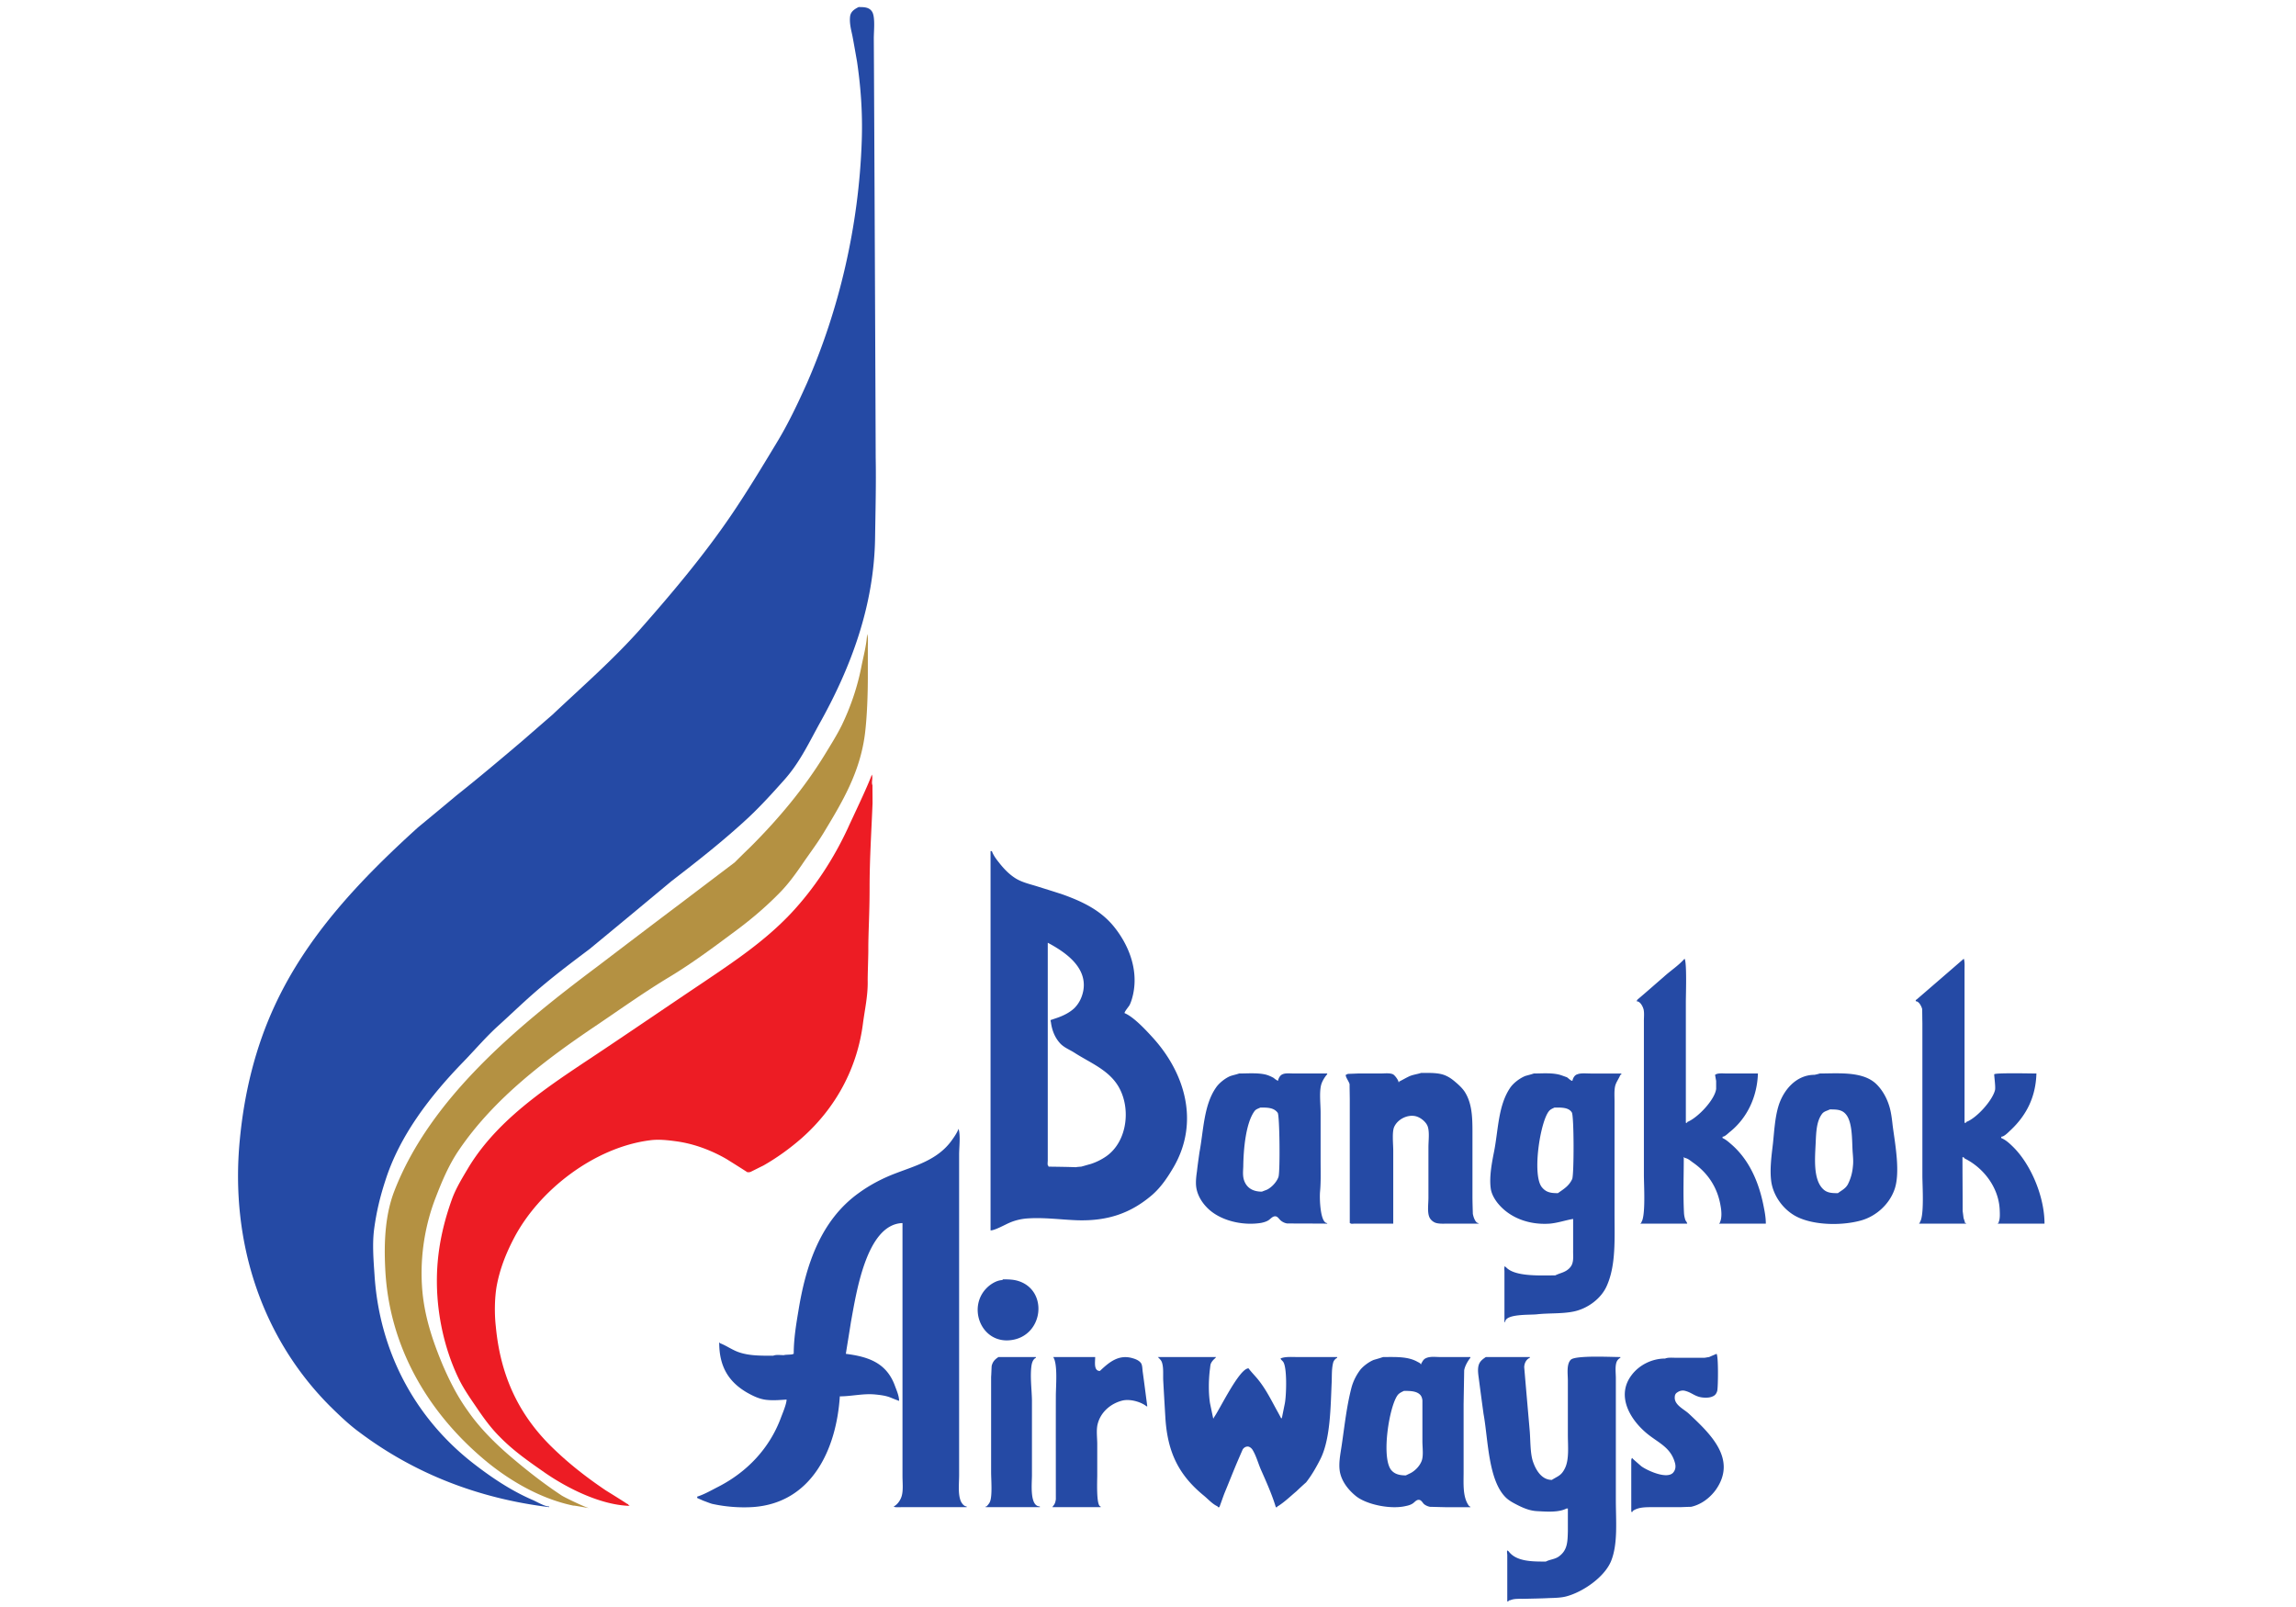<svg id="master-artboard" viewBox="0 0 1400 980" version="1.1" xmlns="http://www.w3.org/2000/svg" x="0px" y="0px" style="enable-background:new 0 0 1400 980;" width="1400px" height="980px"><g transform="matrix(1.893, 0, 0, 1.893, 145.146, 55.96)"><path d="M216.616 242.994v109.2c1.221 0 4.092-1.617 5.362-2.167 1.648-.734 3.596-1.204 5.525-1.3 4.75-.3 9.469.387 14.083.541 8.823.27 15.41-2.07 21.45-7.204 2.666-2.296 4.562-5.18 6.23-8.016 7.61-13.036 3.298-27.256-6.067-37.484-2.007-2.2-5.428-5.872-8.017-6.933 0-.492 1.181-1.808 1.463-2.33.494-1.012.786-2.095 1.029-3.195 1.512-7.237-1.409-14.218-5.471-19.283-3.926-4.883-9.246-7.33-14.733-9.317-2.589-.859-5.217-1.662-7.854-2.492-1.91-.569-3.953-1.07-5.688-2.112-1.842-1.129-3.345-2.68-4.712-4.388-.844-1.06-1.746-2.198-2.221-3.52zm16.466 26.379c4.886 2.605 11.42 6.956 10.238 13.758-.369 1.959-1.195 3.683-2.6 5.092-1.31 1.215-2.947 2.046-4.604 2.654-.67.241-1.36.463-2.059.704-.32 0-.083.488-.054.758.32 2.326 1.142 4.363 2.654 6.013 1.154 1.225 2.705 1.795 4.063 2.654 4.275 2.779 9.486 4.776 12.404 9.262 4.013 6.156 3.067 16.184-3.196 20.584a17.116 17.116 0 01-4.496 2.22c-.911.242-1.787.518-2.708.759-.475.038-1.018.066-1.57.162-2.609-.096-5.228-.124-7.855-.162v-.217c-.398 0-.217-1.179-.217-1.516v-62.726zm183.3 4.604c-1.745 1.988-4.01 3.424-5.959 5.2-2.56 2.21-5.068 4.437-7.637 6.608v.217h-.217v.217c1.047 0 1.781 1.474 2.004 2.275.272 1.032.09 2.47.109 3.629v44.145c0 2.837.56 11.917-.759 13.596v.217h-.216v.162h13.433c0-.337-.362-.705-.488-.975a7.513 7.513 0 01-.433-2.275c-.262-5.278-.054-10.41-.054-15.87.252 0 .217-.025.217.216.804 0 1.737.812 2.329 1.246 4.479 3.088 7.218 7.368 8.07 12.675.253 1.341.395 3.408-.216 4.604 0 .212.035.217-.217.217v.162h13.434c0-1.891-.356-3.626-.705-5.362-1.328-6.562-4.062-13.054-9.316-17.55-.766-.666-1.526-1.328-2.438-1.734v-.379c.737 0 1.723-1.12 2.275-1.516 4.954-4.063 7.695-10.122 7.909-16.684h-8.83c-1.095 0-2.685-.196-3.412.325-.02.03 0 .026 0 .054h-.108c.135.58.199 1.155.325 1.734v2.329c-.398 3.145-5.317 8.346-8.342 9.533v.217h-.38v-34.83c0-1.92.33-11.574-.378-12.403zm80.383 0c-4.528 3.937-9.084 7.862-13.65 11.808-.262 0-.163.154-.163.434.95 0 1.677 1.57 1.842 2.275.02 1.34.025 2.72.054 4.062v43.929c0 2.808.599 11.7-.758 13.38v.216h-.163v.162h13.488c0-.241 0-.162-.271-.162-.097-.454-.278-.974-.433-1.409-.097-.694-.174-1.382-.271-2.058 0-5.162-.054-10.33-.054-15.491h.379c0 .308.65.55.92.704 5.197 2.865 9.232 8.391 9.426 14.625.048 1.186.101 2.467-.325 3.412 0 .212.045.217-.217.217v.162h13.433c0-7.67-3.824-16.912-8.991-22.046-1.047-1.032-2.168-2.078-3.467-2.6v-.379c.873 0 2.068-1.317 2.708-1.896 4.654-4.37 7.227-9.675 7.421-16.304-1.59 0-11.61-.236-12.133.217-.116.039.43 3.604.216 4.55-.736 3.02-5.345 8.147-8.341 9.208v.217h-.433v-43.983c0-1.062.103-2.391-.217-3.25zm-156.216 32.879c-1.193.396-2.505.504-3.63 1.083-.901.425-1.787.974-2.708 1.409v.162h-.162c0-.579-1.112-2.063-1.625-2.275-.95-.425-2.46-.217-3.575-.217h-6.5c-.94.039-1.882.08-2.871.109-.175.096-.402.184-.596.27-.184.55.957 2.004 1.083 2.709 0 1.495.045 2.96.054 4.387v35.588h.163c0 .308.881.162 1.192.162h11.158v-21.016c0-1.863-.389-5.388.27-6.825.98-2.2 3.8-3.638 6.176-3.088 1.415.338 3.104 1.679 3.52 3.088.495 1.61.163 3.978.163 5.85v14.516c0 1.698-.346 4.014.217 5.471.3.859 1.21 1.639 2.112 1.842 1.173.29 2.586.124 3.846.162h8.233v-.162c-.97 0-1.528-2.033-1.625-2.709-.048-1.736-.108-3.428-.108-5.145v-16.684c0-4.785.129-9.263-2.004-12.891-.67-1.197-1.888-2.337-2.925-3.196-1.26-1.1-2.556-1.918-4.117-2.275-1.784-.405-3.783-.325-5.741-.325zm-48.534.108c-1.284-.009-2.62.054-3.845.054-.825.28-1.643.454-2.438.705-1.435.54-3.333 2.017-4.225 3.358-3.539 5.066-3.574 12.396-4.767 18.687-.242 1.776-.51 3.558-.704 5.363-.203 1.428-.42 3.108-.216 4.604.358 2.47 1.767 4.684 3.629 6.392 3.626 3.3 9.745 4.758 15.058 3.9.746-.155 1.492-.363 2.112-.759.572-.366 1.15-1.137 1.896-1.137.766-.03 1.137.821 1.68 1.246a3.744 3.744 0 001.787.812c3.858.029 7.689.016 11.537.054v-.162c-2.045 0-2.232-7.3-2.058-9.046.272-2.837.163-5.946.163-8.937v-13.759c0-2.412-.396-5.664.108-7.854.223-1.071 1.06-2.45 1.787-3.25v-.217h-9.425c-1.105 0-2.54-.179-3.412.217-.805.338-1.131 1.134-1.354 1.896h-.217v-.217c-.368 0-.818-.53-1.137-.704-.747-.396-1.554-.747-2.33-.92-1.12-.247-2.344-.317-3.629-.326zm84.825 0c-1.287-.015-2.595.054-3.846.054-.804.28-1.584.463-2.437.705-1.6.646-3.492 2.054-4.442 3.52-3.354 5.037-3.342 11.85-4.496 17.93-.63 3.203-1.494 7.433-1.029 10.887.184 1.486.97 2.905 1.842 4.062 3.46 4.458 9.214 6.546 15.166 6.121 2.356-.212 4.497-.987 6.717-1.354v9.046c-.03 1.187.128 2.479-.162 3.52-.136.609-.44 1.118-.867 1.572-1.28 1.302-2.585 1.35-4.117 2.112-4.188 0-11.802.448-14.245-2.437h-.163v-.217c-.368 0-.217 1.179-.217 1.517v14.57h.217c0-2.412 7.146-2.008 9.046-2.22 3.52-.396 7.248-.109 10.67-.813 3.976-.82 7.979-3.708 9.588-7.53 2.598-5.924 2.167-13.429 2.167-20.637V315.09c0-1.457-.119-3.094.162-4.387.262-1.187 1.09-2.176 1.517-3.304.32 0 .27-.1.27-.38h-8.883c-1.221 0-2.71-.179-3.737.217-.882.25-1.269 1.105-1.463 1.896-.445 0-1.173-.778-1.57-1.03-.67-.24-1.316-.482-2.005-.703-1.105-.304-2.396-.418-3.683-.434zm82.875 0c-1.49.003-2.953.054-4.388.054-.523.164-1.012.273-1.516.38-5.43 0-9.126 4.605-10.454 9.208-.96 3.3-1.158 7.063-1.517 10.508-.388 3.397-.982 7.412-.488 11.05.62 4.178 3.532 8.145 7.313 10.075 4.993 2.528 13.148 2.65 18.741 1.03 4.111-1.226 7.712-4.446 9.263-8.45 1.997-4.883.3-13.602-.38-18.85-.222-2.017-.472-4.11-1.083-5.905-.707-2.18-1.957-4.416-3.683-6.066-2.872-2.707-7.337-3.044-11.808-3.034zm-165.425 9.859c2.007 0 3.878-.018 4.984 1.516.572.772.73 17.062.216 18.471-.504 1.428-1.883 2.925-3.25 3.63-.504.211-1.003.383-1.516.595-2.308 0-4.111-.854-4.984-2.87-.591-1.38-.456-2.713-.379-4.334.049-4.854.695-12.451 3.196-15.925.446-.647 1.132-.775 1.733-1.083zm84.663 0c1.783 0 4.072-.117 4.983 1.408.65.917.66 17.872.108 19.175-.92 1.988-2.4 2.847-4.116 4.062-2.075 0-3.482-.22-4.713-1.841-2.676-3.725-.404-18.425 2.058-21.667.485-.646 1.01-.8 1.68-1.137zm79.245.541c1.774 0 3.352-.009 4.496 1.246 2.046 2.171 1.874 7.384 2.058 10.617.087 1.38.283 2.988.109 4.387-.146 1.92-.649 3.716-1.463 5.309-.688 1.254-1.833 1.754-2.87 2.545-1.775 0-3.17-.059-4.334-1.245-2.87-2.876-2.243-9.118-2.058-13.325.135-2.837.21-5.983 1.733-8.125.591-.888 1.457-.955 2.33-1.409zm-250.79 5.58c-.495 1.312-1.407 2.554-2.222 3.683-4.023 5.278-10.058 6.9-15.816 9.1-3.733 1.408-7.404 3.304-10.671 5.687-11.042 7.903-15.284 20.902-17.387 33.908-.67 4.005-1.355 8.12-1.355 12.405h-.162c0 .299-2.257.186-2.654.379-.989 0-2.254-.204-3.088.162-3.587 0-6.827.029-9.804-.975-1.997-.666-3.62-1.92-5.579-2.654v-.162h-.162c0 6.6 2.442 11.166 8.016 14.408 1.726.974 3.654 1.93 5.796 2.112 1.871.184 3.815.018 5.58-.108 0 1.293-1.215 4.108-1.68 5.363-3.267 8.722-9.72 15.525-18.037 19.77-1.92.975-3.9 2.142-6.013 2.817v.38c.553.27 1.107.478 1.68.757.872.31 1.673.651 2.545.921 3.636.82 7.93 1.22 12.08.921 16.713-1.312 23.765-16.604 24.753-31.85 3.335 0 6.78-.88 10.184-.541 1.435.144 2.926.32 4.225.812.911.367 1.781.73 2.654 1.03 0-1.525-.825-3.264-1.3-4.605-2.463-6.387-7.582-8.117-14.03-8.937.476-3.06.988-6.067 1.463-9.155 1.503-8.085 4.39-28.182 14.842-28.491v72.8c0 1.775.235 3.933-.163 5.525-.261 1.186-1.146 2.642-2.329 3.25 0 .337 1.744.216 2.113.216h18.85v-.216c-.912 0-1.658-1.265-1.842-1.95-.66-2.017-.325-4.86-.325-7.204v-92.138c0-2.19.439-5.5-.162-7.42zm12.674 43.333v.216c-1.367 0-2.803.8-3.791 1.571-6.777 5.432-2.68 16.876 6.229 15.708 9.375-1.196 10.83-14.409 1.95-17.062-1.348-.396-2.778-.433-4.388-.433zm205.508 21.45c-.679.299-1.395.583-2.113.92-.446.058-.869.15-1.354.217h-8.07c-1 0-2.417-.15-3.25.217-3.84 0-7.525 1.887-9.696 4.82-4.43 5.896-.468 12.701 4.495 16.792 3.268 2.683 6.776 3.91 8.017 8.396.31 1.1.17 2.124-.596 2.925-1.9 1.853-7.417-.728-9.046-1.896-.862-.733-1.702-1.487-2.545-2.22v-.163c-.466 0-.36.77-.38 1.137-.01 4.767 0 9.559 0 14.354h.38c0-.25.051-.263.216-.379 1.639-1.042 3.694-.975 5.904-.975h7.475c1.067-.029 2.165-.089 3.25-.108 2.822-.618 5.36-2.492 7.096-4.875 6.215-8.82-1.516-16.084-7.691-21.883-1.387-1.322-4.136-2.468-4.117-4.659 0-.743.192-1.213.812-1.57.592-.406 1.417-.62 2.221-.38 2.24.589 2.938 1.95 5.904 1.95.737 0 1.433-.099 2.005-.379.736-.299 1.125-.92 1.3-1.625.252-1.129.355-10.192-.217-10.616zm-35.262.812c-3.083.027-6.033.24-6.663.867-1.328 1.283-.867 4.114-.867 6.12v15.492c0 3.204.42 7.021-.812 9.588-1.067 2.2-1.96 2.245-3.792 3.412-3.025 0-4.676-2.98-5.47-5.362-.796-2.413-.68-6.255-.921-8.938-.524-6.05-1.057-12.105-1.571-18.146.029-1.158.597-2.283 1.625-2.708v-.217h-12.675c-.882.608-1.626 1.125-2.004 2.167-.475 1.37-.12 3.122.054 4.55.426 3.232.854 6.463 1.3 9.696 1.338 7.237 1.291 19.413 6.662 24.266 1.028.888 2.147 1.441 3.359 2.059 1.6.79 3.39 1.538 5.416 1.625 2.637.144 6.152.438 8.45-.759h.38v6.5c-.078 3.127-.11 5.518-2.6 7.313-1.164.83-2.517.826-3.738 1.462-3.723 0-8.569.074-10.78-3.033h-.216v-.217c-.32 0-.108 1.046-.108 1.355v13.379h.325c0-.338.373-.322.596-.38 1.144-.492 2.621-.35 4.008-.379 2.259-.067 4.775-.09 7.15-.216 1.61-.049 3.446-.083 4.929-.488 4.624-1.216 10.86-5.405 12.837-10.075 2.056-4.979 1.409-11.633 1.409-17.712v-34.992c0-1.466-.255-3.238.162-4.55.175-.588.614-1.074 1.138-1.354v-.217c-1.29 0-4.5-.134-7.584-.108zm-46.367.054c-.749.01-1.476.119-2.004.38-.766.308-1.02 1.007-1.408 1.624v.163h-.109c0-.319-.585-.55-.866-.704-2.812-1.621-6.283-1.409-9.967-1.409-.863.3-1.762.562-2.654.813-1.319.511-3.053 1.767-3.954 2.925-1.106 1.476-2.017 3.277-2.492 5.091-1.396 5.346-1.993 11.072-2.817 16.63-.368 2.508-1.058 5.67-.379 8.179.65 2.499 2.408 4.728 4.55 6.445 3.054 2.413 9.951 3.83 14.246 2.817.775-.154 1.418-.334 2.058-.758.514-.338.966-1 1.625-1.03.824-.057 1.13.803 1.625 1.246.514.406 1.088.633 1.68.759 1.463.029 2.933.08 4.387.108h7.258v-.162c-.33 0-.53-.4-.704-.65-1.512-2.51-1.246-5.988-1.246-9.317v-19.5c.049-3.232.114-6.479.163-9.75.164-1.158 1.04-2.741 1.787-3.629v-.217h-8.558c-.684 0-1.472-.063-2.221-.054zm-125.07.054c-1.047.705-1.63 1.292-1.95 2.546-.068 1.061-.085 2.125-.163 3.196v27.354c0 2.22.393 6.793-.325 8.558-.233.55-.577.891-.975 1.354h-.27v.217h15.6v-.217c-2.996 0-2.276-6.612-2.276-8.937v-21.612c-.048-3.146-.593-6.955-.108-10.13.155-.849.46-1.716 1.246-2.112v-.217h-10.78zm15.762 0c1.357 2.046.758 8.359.758 11.321-.02 9.89 0 19.739 0 29.63-.097.732-.264 1.355-.758 1.895v.162h-.217v.217h13.867v-.217c-1.309 0-.975-7.432-.975-8.937v-8.992c0-1.833-.318-4.024.108-5.741.844-3.426 3.663-5.884 6.988-6.771 2.268-.618 5.515.332 7.096 1.625h.216c-.436-3.242-.844-6.543-1.3-9.804-.135-.801-.08-1.964-.487-2.6-.563-.82-1.6-1.212-2.492-1.463-4.043-1.158-6.773 1.242-9.37 3.683-1.833 0-1.355-2.6-1.355-4.008h-12.079zm30.117 0c.523.521.988.934 1.191 1.571.533 1.65.253 3.701.38 5.525.184 3.425.392 6.866.595 10.292.592 9.822 3.707 16.493 11.104 22.533 1.26 1.042 2.49 2.45 3.955 3.087 0 .3.196.217.487.217.504-1.312.949-2.667 1.463-4.008 1.192-2.866 2.328-5.776 3.52-8.613a503.767 503.767 0 011.734-4.008c.339-.521.936-.909 1.625-.813.465.097.856.446 1.137.813 1.105 1.746 1.677 3.988 2.492 5.85 1.512 3.416 3.213 7.2 4.279 10.78h.38c0-.252.184-.255.378-.38 1.833-1.187 3.504-2.797 5.2-4.225a86.076 86.076 0 012.763-2.546c1.56-1.988 2.874-4.271 4.008-6.5 3.044-5.857 3.02-15.271 3.358-22.479.059-1.862-.018-3.639.38-5.308.126-.676.57-1.233 1.191-1.571v-.217h-11.32c-1.687 0-3.563-.17-4.93.38-.116.24.476.67.65.92 1.26 1.467.978 9.825.542 12.025-.29 1.428-.586 2.919-.867 4.28h-.216c-.446-.879-.959-1.792-1.463-2.709-1.493-2.75-2.951-5.616-4.929-8.125-.93-1.216-2.048-2.266-2.98-3.52-2.685 0-8.395 12.062-9.966 14.137v.216h-.216c-.31-1.428-.62-2.92-.921-4.387-.437-2.933-.394-6.4-.054-9.37.077-.541.13-1.14.216-1.68.194-.676.728-1.324 1.3-1.788v-.162h.271v-.217H264.77zm70.85 9.75c1.706 0 3.793-.012 4.82 1.3.281.396.42.859.488 1.409v11.862c0 1.775.402 4.354-.325 5.85-.572 1.293-1.71 2.482-2.98 3.196-.504.241-.958.463-1.462.704-1.726 0-3.251-.313-4.28-1.625-2.8-3.763-.508-18.15 1.897-21.45.484-.637 1.192-.937 1.841-1.246z" fill="#254aa5" transform="matrix(1.119, 0, 0, 1.119, 0, -27.285)"/><path d="M182.446 220.97c.369 1.13-.203 2.142.175 3.05 0 1.746.029 3.425.029 5.19-.33 8.154-.853 16.182-.853 24.306 0 7.546-.369 12.766-.369 17.648.04 1.283-.223 8.124-.174 9.379.048 4.178-.834 8.028-1.357 11.993-1.639 12.95-7.834 24.432-17.693 33.135-3.5 3.049-7.087 5.616-10.975 7.844-1.221.59-2.453 1.226-3.693 1.834-.136.029-.243.087-.417.087h-.504a488.177 488.177 0 00-6.04-3.812c-4.237-2.44-9.104-4.313-14.155-5.046-2.414-.328-5.235-.695-7.862-.328-15.88 2.016-31.983 14.29-39.264 28.426-2.21 4.274-3.916 8.577-4.847 13.556-.601 3.484-.66 7.941-.242 11.637 1.29 13.682 6.224 24.817 15.715 34.283 5.05 5.007 10.296 9.07 15.9 12.862 2.054 1.273 4.178 2.586 6.204 3.907.203.087.368.087.368.396h.233v.174c-8.357-.27-17.887-5.124-24.218-9.485-4.634-3.242-9.132-6.32-13.252-10.575-2.278-2.287-4.188-4.883-5.943-7.44-2.026-3-4.169-5.953-5.73-9.195-4.382-9.1-6.844-20.581-6.117-32.112.446-6.908 2.007-13.315 4.16-19.336 1.201-3.358 3.111-6.388 4.914-9.437 9.346-15.294 25.769-24.981 39.991-34.591 9.18-6.147 18.333-12.4 27.533-18.565 8.803-5.953 17.547-11.752 25.129-19.761 6.883-7.324 12.419-15.901 16.471-24.663 1.687-3.724 5.487-11.54 6.883-15.36" fill="#ed1c24" transform="matrix(1.119, 0, 0, 1.119, 0, -27.285)"/><path d="M181.08 180.512c.368 1.033.213 2.5.213 3.783v8.24c0 5.288-.214 11.694-.825 16.644-1.415 11.212-6.553 19.732-12.108 28.89-1.93 3.135-4.12 5.982-6.156 9.002-1.833 2.653-3.81 5.374-6.098 7.719-3.742 3.86-7.824 7.362-11.954 10.479-6.602 4.91-12.981 9.735-19.961 13.952-7.107 4.274-13.873 9.099-20.728 13.74-14.639 9.832-29.704 21.102-39.893 36.116-2.9 4.255-4.877 8.983-6.71 13.74-2.888 7.459-4.488 16.278-3.906 25.406.504 8.279 3.044 15.727 5.991 22.78 1.968 4.546 4.198 8.974 7.145 13.066 3.345 4.863 7.863 9.407 12.497 13.344 4.74 4.033 9.471 7.729 14.561 11.087.698.492 7.184 3.628 7.95 3.628 0 .067-4.537-.82-4.537-.695-9.249-1.92-17.906-6.909-24.848-12.553-16.995-13.982-28.328-33.25-29.346-55.81-.397-7.873.058-15.544 2.598-22.144 10.364-26.863 35.619-47.598 58.527-64.754 7.989-6.079 15.977-12.158 23.966-18.17 5.148-3.907 10.315-7.815 15.482-11.732a341.528 341.528 0 014.625-4.545c8.24-8.24 15.492-16.972 21.367-26.563 1.667-2.74 3.393-5.471 4.818-8.327 2.511-5.201 4.508-10.933 5.652-16.8.62-3.116 1.503-6.261 1.677-9.523" fill="#b49142" transform="matrix(1.119, 0, 0, 1.119, 0, -27.285)"/><path d="M178.627 0c1.512 0 2.995 0 3.839 1.254 1.018 1.457.543 5.645.543 7.758.077 10.489.542 114.128.542 120.65.146 7.189-.067 15.883-.174 23.158-.29 19.626-6.99 37.177-15.55 52.664-3.268 5.828-5.963 11.82-10.597 17.01-3.286 3.687-6.602 7.353-10.237 10.779-7.145 6.648-14.678 12.553-22.24 18.38-7.853 6.533-15.696 13.066-23.558 19.53-5.526 4.16-11.062 8.318-16.355 12.988-3.403 2.991-6.622 6.108-9.995 9.157-3.471 3.145-6.583 6.802-9.889 10.228-9.772 10.044-18.498 21.44-22.589 34.408-1.473 4.525-2.53 8.886-3.19 13.836-.562 4.236-.183 8.916.107 13.161 1.358 21.797 11.45 41.124 28.542 54.382 5.322 4.12 10.877 7.815 16.956 10.44 1.221.521 3.45 1.891 4.78 1.891v.183c-20.476-2.508-38.828-9.706-54.582-21.526-3.015-2.2-5.74-4.825-8.415-7.45C7.146 383.488-2.374 355.989.505 326.154c1.31-13.894 4.576-26.833 10.034-38.624 9.23-19.993 24.334-36.04 41.252-51.352 3.742-3.088 7.435-6.146 11.11-9.224 6.388-5.076 12.583-10.296 18.875-15.641a3481.94 3481.94 0 018.706-7.565c8.483-7.999 17.305-15.699 25.129-24.46 9.404-10.653 18.468-21.44 26.263-32.884 4.692-6.899 8.958-13.981 13.214-21.034 3.315-5.462 6.059-11.27 8.676-17.098 9.123-20.852 14.988-45.1 15.783-70.013.262-7.941-.31-15.39-1.366-22.569-.437-2.47-.863-4.95-1.338-7.449-.369-1.708-.883-3.628-.66-5.529.175-1.457 1.31-2.132 2.443-2.711" fill="#254aa5" transform="matrix(1.119, 0, 0, 1.119, 0, -27.285)"/></g></svg>
